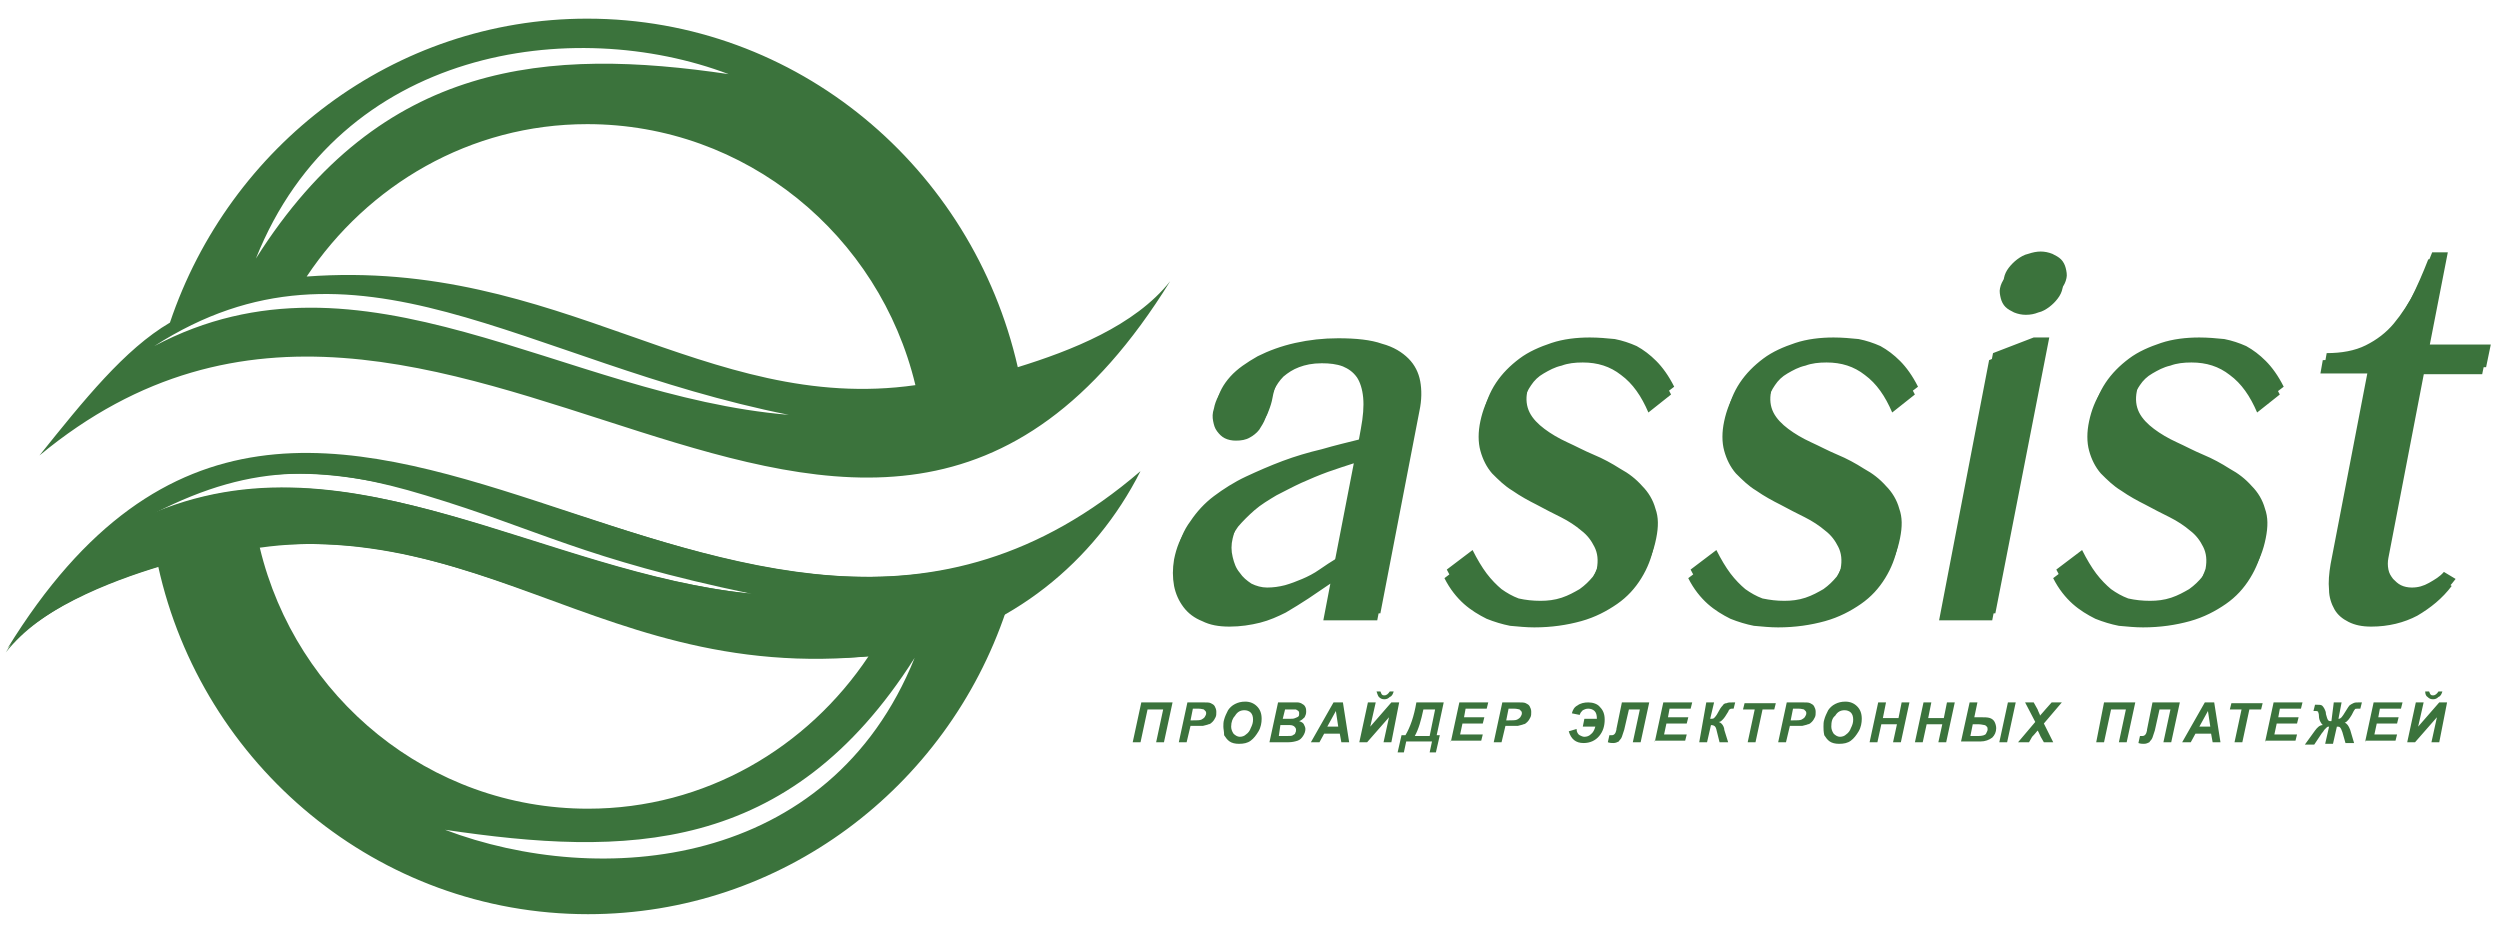 <svg width="134" height="50" viewBox="0 0 134 50" fill="none" xmlns="http://www.w3.org/2000/svg">
<path fill-rule="evenodd" clip-rule="evenodd" d="M61.174 37.649H62.849L62.388 39.785H61.969L62.346 38.026H61.509L61.132 39.785H60.713L61.174 37.649ZM63.603 39.785H63.184L63.645 37.649H64.524C64.692 37.649 64.818 37.649 64.901 37.691C64.985 37.733 65.069 37.775 65.111 37.858C65.153 37.942 65.195 38.026 65.195 38.151C65.195 38.277 65.195 38.361 65.153 38.445C65.111 38.529 65.069 38.612 64.985 38.696C64.943 38.738 64.859 38.822 64.776 38.822C64.692 38.864 64.608 38.864 64.483 38.905C64.399 38.905 64.273 38.905 64.106 38.905H63.812L63.603 39.785ZM63.812 38.612H63.938C64.147 38.612 64.315 38.612 64.399 38.57C64.483 38.529 64.524 38.487 64.566 38.445C64.608 38.361 64.65 38.319 64.65 38.235C64.65 38.193 64.65 38.151 64.608 38.11C64.566 38.068 64.566 38.068 64.524 38.026C64.483 38.026 64.399 37.984 64.231 37.984H63.938L63.812 38.612ZM65.572 38.947C65.572 38.822 65.572 38.696 65.613 38.57C65.655 38.403 65.739 38.235 65.823 38.068C65.907 37.942 66.032 37.816 66.2 37.733C66.367 37.649 66.535 37.607 66.744 37.607C66.996 37.607 67.205 37.691 67.373 37.858C67.54 38.026 67.624 38.235 67.624 38.529C67.624 38.738 67.582 38.989 67.456 39.199C67.331 39.408 67.205 39.576 67.037 39.701C66.87 39.827 66.66 39.869 66.409 39.869C66.2 39.869 66.032 39.827 65.907 39.743C65.781 39.659 65.697 39.534 65.613 39.408C65.613 39.199 65.572 39.073 65.572 38.947ZM65.99 38.947C65.99 39.073 66.032 39.199 66.116 39.324C66.2 39.408 66.325 39.492 66.451 39.492C66.577 39.492 66.702 39.45 66.786 39.366C66.912 39.282 66.996 39.157 67.037 39.031C67.121 38.864 67.163 38.738 67.163 38.57C67.163 38.403 67.121 38.277 67.037 38.193C66.954 38.11 66.828 38.068 66.702 38.068C66.493 38.068 66.326 38.151 66.2 38.361C66.074 38.487 65.99 38.696 65.99 38.947ZM68.043 39.785L68.504 37.649H69.216C69.383 37.649 69.467 37.649 69.551 37.649C69.634 37.649 69.76 37.691 69.802 37.733C69.886 37.775 69.928 37.816 69.969 37.9C70.011 37.984 70.011 38.068 70.011 38.151C70.011 38.277 69.969 38.361 69.928 38.445C69.844 38.529 69.76 38.612 69.634 38.654C69.76 38.696 69.844 38.738 69.886 38.822C69.927 38.905 69.969 38.989 69.969 39.073C69.969 39.199 69.927 39.324 69.844 39.45C69.76 39.576 69.676 39.659 69.551 39.701C69.425 39.743 69.257 39.785 69.048 39.785H68.043ZM68.755 38.529H69.09C69.257 38.529 69.341 38.529 69.425 38.487C69.509 38.445 69.551 38.445 69.593 38.403C69.634 38.361 69.634 38.319 69.634 38.235C69.634 38.193 69.634 38.151 69.593 38.11C69.551 38.068 69.509 38.068 69.467 38.026C69.425 38.026 69.341 38.026 69.216 38.026H68.88L68.755 38.529ZM68.545 39.45H68.964C69.132 39.45 69.257 39.45 69.299 39.408C69.341 39.366 69.425 39.366 69.425 39.282C69.467 39.24 69.467 39.157 69.467 39.115C69.467 39.031 69.425 38.989 69.383 38.947C69.341 38.905 69.257 38.864 69.132 38.864H68.629L68.545 39.45ZM71.812 39.324H70.975L70.723 39.785H70.263L71.477 37.649H71.98L72.315 39.785H71.896L71.812 39.324ZM71.729 38.947L71.603 38.11L71.142 38.947H71.729ZM73.32 37.649H73.739L73.446 38.947L74.577 37.649H74.996L74.577 39.785H74.158L74.451 38.445L73.278 39.785H72.859L73.32 37.649ZM73.781 37.062H73.99C74.032 37.146 74.032 37.188 74.074 37.23C74.116 37.272 74.158 37.272 74.2 37.272C74.325 37.272 74.409 37.188 74.493 37.062H74.702C74.66 37.188 74.619 37.314 74.493 37.356C74.409 37.44 74.325 37.481 74.2 37.481C74.074 37.481 73.99 37.44 73.907 37.356C73.865 37.314 73.823 37.188 73.781 37.062ZM75.917 37.649C75.791 38.403 75.582 38.989 75.331 39.408H75.121L74.912 40.33H75.247L75.373 39.743H76.755L76.629 40.33H76.964L77.174 39.408H77.006L77.383 37.649H75.917ZM76.922 38.026L76.629 39.45H75.833C76.043 39.073 76.168 38.612 76.294 38.026H76.922ZM77.76 39.785L78.221 37.649H79.77L79.687 37.984H78.556L78.472 38.445H79.561L79.477 38.78H78.388L78.263 39.366H79.477L79.394 39.701H77.76V39.785ZM80.483 39.785H80.064L80.524 37.649H81.404C81.572 37.649 81.697 37.649 81.781 37.691C81.865 37.733 81.948 37.775 81.99 37.858C82.032 37.942 82.074 38.026 82.074 38.151C82.074 38.277 82.074 38.361 82.032 38.445C81.99 38.529 81.948 38.612 81.865 38.696C81.823 38.738 81.739 38.822 81.655 38.822C81.572 38.864 81.488 38.864 81.362 38.905C81.278 38.905 81.153 38.905 80.985 38.905H80.692L80.483 39.785ZM80.734 38.612H80.859C81.069 38.612 81.236 38.612 81.32 38.57C81.404 38.529 81.446 38.487 81.488 38.445C81.53 38.361 81.572 38.319 81.572 38.235C81.572 38.193 81.572 38.151 81.53 38.11C81.488 38.068 81.488 38.068 81.446 38.026C81.404 38.026 81.32 37.984 81.153 37.984H80.859L80.734 38.612ZM84.922 38.529H85.593C85.593 38.319 85.551 38.193 85.467 38.11C85.383 38.026 85.257 37.984 85.132 37.984C85.006 37.984 84.922 38.026 84.838 38.068C84.755 38.151 84.713 38.193 84.671 38.319L84.252 38.235C84.294 38.068 84.378 37.9 84.545 37.816C84.713 37.691 84.922 37.649 85.132 37.649C85.383 37.649 85.634 37.733 85.76 37.9C85.927 38.068 86.011 38.277 86.011 38.57C86.011 38.905 85.927 39.199 85.718 39.45C85.509 39.701 85.216 39.827 84.88 39.827C84.462 39.827 84.21 39.617 84.085 39.199L84.504 39.073C84.504 39.24 84.587 39.366 84.671 39.408C84.755 39.45 84.838 39.492 84.922 39.492C85.048 39.492 85.174 39.45 85.257 39.366C85.383 39.282 85.467 39.115 85.509 38.947H84.838L84.922 38.529ZM86.933 37.649H88.399L87.938 39.785H87.519L87.896 38.026H87.31L87.058 39.115C87.017 39.24 86.975 39.366 86.933 39.492C86.891 39.617 86.807 39.659 86.765 39.743C86.681 39.785 86.598 39.827 86.472 39.827C86.388 39.827 86.305 39.827 86.179 39.785L86.263 39.408C86.346 39.408 86.388 39.408 86.388 39.408C86.514 39.408 86.598 39.324 86.64 39.115V39.073L86.933 37.649ZM88.692 39.785L89.153 37.649H90.702L90.619 37.984H89.488L89.404 38.445H90.493L90.409 38.78H89.32L89.195 39.366H90.409L90.325 39.701H88.692V39.785ZM91.456 37.649H91.875L91.666 38.529C91.749 38.529 91.833 38.529 91.875 38.487C91.917 38.445 92.001 38.361 92.085 38.193C92.168 38.026 92.252 37.9 92.336 37.816C92.378 37.733 92.462 37.691 92.545 37.691C92.629 37.649 92.713 37.649 92.88 37.649H93.006L92.922 37.984H92.838C92.797 37.984 92.755 37.984 92.713 38.026C92.671 38.026 92.671 38.068 92.629 38.151C92.504 38.361 92.42 38.487 92.336 38.57C92.252 38.654 92.21 38.696 92.126 38.696C92.252 38.738 92.378 38.864 92.42 39.073V39.115L92.629 39.785H92.168L92.001 39.115C92.001 39.115 92.001 39.073 91.959 38.989C91.917 38.905 91.833 38.864 91.708 38.864L91.498 39.785H91.079L91.456 37.649ZM94.095 39.785H93.676L94.053 38.026H93.425L93.509 37.691H95.184L95.1 38.026H94.472L94.095 39.785ZM95.729 39.785H95.31L95.77 37.649H96.65C96.818 37.649 96.943 37.649 97.027 37.691C97.111 37.733 97.195 37.775 97.236 37.858C97.278 37.942 97.32 38.026 97.32 38.151C97.32 38.277 97.32 38.361 97.278 38.445C97.236 38.529 97.195 38.612 97.111 38.696C97.069 38.738 96.985 38.822 96.901 38.822C96.818 38.864 96.734 38.864 96.608 38.905C96.524 38.905 96.399 38.905 96.231 38.905H95.938L95.729 39.785ZM95.98 38.612H96.106C96.315 38.612 96.483 38.612 96.566 38.57C96.65 38.529 96.692 38.487 96.734 38.445C96.776 38.361 96.818 38.319 96.818 38.235C96.818 38.193 96.818 38.151 96.776 38.11C96.734 38.068 96.734 38.068 96.692 38.026C96.65 38.026 96.566 37.984 96.399 37.984H96.106L95.98 38.612ZM97.739 38.947C97.739 38.822 97.739 38.696 97.781 38.57C97.823 38.403 97.907 38.235 97.99 38.068C98.074 37.942 98.2 37.816 98.367 37.733C98.535 37.649 98.702 37.607 98.912 37.607C99.163 37.607 99.373 37.691 99.54 37.858C99.708 38.026 99.791 38.235 99.791 38.529C99.791 38.738 99.749 38.989 99.624 39.199C99.498 39.408 99.373 39.576 99.205 39.701C99.037 39.827 98.828 39.869 98.577 39.869C98.367 39.869 98.2 39.827 98.074 39.743C97.948 39.659 97.865 39.534 97.781 39.408C97.739 39.199 97.739 39.073 97.739 38.947ZM98.158 38.947C98.158 39.073 98.2 39.199 98.284 39.324C98.367 39.408 98.493 39.492 98.619 39.492C98.744 39.492 98.87 39.45 98.954 39.366C99.079 39.282 99.163 39.157 99.205 39.031C99.289 38.864 99.331 38.738 99.331 38.57C99.331 38.403 99.289 38.277 99.205 38.193C99.121 38.11 98.996 38.068 98.87 38.068C98.66 38.068 98.493 38.151 98.367 38.361C98.2 38.487 98.158 38.696 98.158 38.947ZM101.676 38.822H100.839L100.629 39.785H100.21L100.671 37.649H101.09L100.922 38.487H101.76L101.928 37.649H102.346L101.886 39.785H101.467L101.676 38.822ZM104.106 38.822H103.268L103.058 39.785H102.64L103.1 37.649H103.519L103.352 38.487H104.189L104.357 37.649H104.776L104.315 39.785H103.896L104.106 38.822ZM107.624 37.649H108.043L107.582 39.785H107.163L107.624 37.649ZM105.572 37.649H105.99L105.823 38.445H106.158C106.367 38.445 106.535 38.445 106.661 38.487C106.786 38.529 106.87 38.612 106.912 38.696C106.954 38.78 106.996 38.905 106.996 39.031C106.996 39.24 106.912 39.408 106.786 39.534C106.619 39.659 106.409 39.743 106.158 39.743H105.111L105.572 37.649ZM105.613 39.45H106.032C106.242 39.45 106.409 39.408 106.451 39.324C106.493 39.24 106.535 39.157 106.535 39.115C106.535 39.031 106.535 38.989 106.493 38.947C106.451 38.905 106.409 38.864 106.367 38.864C106.325 38.864 106.2 38.822 106.074 38.822H105.739L105.613 39.45ZM108.755 39.785H108.168L109.09 38.696L108.545 37.649H109.006L109.216 38.026C109.216 38.026 109.257 38.151 109.341 38.319V38.361C109.467 38.235 109.551 38.11 109.634 38.026L109.969 37.649H110.514L109.551 38.78L110.053 39.785H109.551L109.383 39.492C109.299 39.324 109.257 39.199 109.216 39.157C109.174 39.199 109.09 39.324 108.922 39.492L108.755 39.785ZM112.776 37.649H114.451L113.99 39.785H113.572L113.948 38.026H113.153L112.776 39.785H112.357L112.776 37.649ZM115.373 37.649H116.839L116.378 39.785H115.959L116.336 38.026H115.75L115.498 39.157C115.456 39.282 115.414 39.408 115.373 39.534C115.331 39.659 115.247 39.701 115.205 39.785C115.121 39.827 115.037 39.869 114.912 39.869C114.828 39.869 114.744 39.869 114.619 39.827L114.702 39.45C114.786 39.45 114.828 39.45 114.828 39.45C114.954 39.45 115.038 39.366 115.079 39.157V39.115L115.373 37.649ZM118.514 39.324H117.676L117.425 39.785H116.964L118.179 37.649H118.681L119.017 39.785H118.598L118.514 39.324ZM118.472 38.947L118.346 38.11L117.886 38.947H118.472ZM120.189 39.785H119.77L120.147 38.026H119.519L119.603 37.691H121.278L121.195 38.026H120.566L120.189 39.785ZM121.404 39.785L121.865 37.649H123.414L123.331 37.984H122.2L122.116 38.445H123.205L123.121 38.78H122.032L121.907 39.366H123.121L123.038 39.701H121.404V39.785ZM125.09 37.649H125.509L125.341 38.529C125.425 38.529 125.467 38.487 125.509 38.445C125.551 38.403 125.634 38.277 125.76 38.068C125.844 37.942 125.886 37.858 125.928 37.816C125.969 37.775 126.053 37.733 126.137 37.691C126.221 37.649 126.305 37.649 126.43 37.649C126.472 37.649 126.556 37.649 126.598 37.649L126.514 37.984C126.472 37.984 126.43 37.984 126.388 37.984C126.305 37.984 126.221 37.984 126.221 38.026C126.179 38.068 126.137 38.151 126.053 38.319C125.928 38.529 125.802 38.696 125.676 38.738C125.802 38.78 125.886 38.905 125.969 39.115L126.179 39.827H125.718L125.551 39.24C125.509 39.115 125.467 39.031 125.425 38.989C125.383 38.947 125.341 38.947 125.257 38.947L125.048 39.869H124.629L124.839 38.947C124.797 38.947 124.755 38.947 124.713 38.989C124.671 39.031 124.629 39.073 124.587 39.115L124.503 39.24L124.462 39.282L124.043 39.911H123.54L124.085 39.157C124.21 38.989 124.336 38.864 124.503 38.864C124.462 38.822 124.42 38.78 124.378 38.696C124.336 38.612 124.294 38.529 124.294 38.361C124.294 38.235 124.252 38.193 124.252 38.151C124.21 38.11 124.168 38.11 124.127 38.11C124.085 38.11 124.085 38.11 124.001 38.11L124.085 37.775C124.127 37.775 124.168 37.775 124.21 37.775C124.336 37.775 124.378 37.775 124.462 37.816C124.503 37.858 124.545 37.9 124.587 37.984C124.629 38.068 124.671 38.151 124.671 38.277C124.713 38.445 124.755 38.57 124.797 38.612C124.839 38.654 124.88 38.654 124.922 38.654C124.922 38.654 124.922 38.654 124.964 38.654L125.09 37.649ZM126.765 39.785L127.226 37.649H128.776L128.692 37.984H127.561L127.477 38.445H128.566L128.483 38.78H127.394L127.268 39.366H128.483L128.399 39.701H126.765V39.785ZM129.488 37.649H129.907L129.613 38.947L130.744 37.649H131.163L130.744 39.785H130.325L130.619 38.445L129.446 39.785H129.027L129.488 37.649ZM129.99 37.062H130.2C130.242 37.146 130.242 37.188 130.284 37.23C130.325 37.272 130.367 37.272 130.409 37.272C130.535 37.272 130.619 37.188 130.702 37.062H130.912C130.87 37.188 130.828 37.314 130.702 37.356C130.619 37.44 130.535 37.481 130.409 37.481C130.284 37.481 130.2 37.44 130.116 37.356C130.032 37.314 129.99 37.188 129.99 37.062Z" fill="#3B733C"/>
<path fill-rule="evenodd" clip-rule="evenodd" d="M73.82 33.251H70.93L71.307 31.283C70.93 31.534 70.511 31.827 70.134 32.078C69.757 32.33 69.338 32.581 68.919 32.832C68.501 33.042 68.04 33.251 67.537 33.377C67.035 33.502 66.49 33.586 65.904 33.586C65.317 33.586 64.857 33.502 64.438 33.293C64.019 33.126 63.684 32.874 63.433 32.539C63.181 32.204 63.014 31.827 62.93 31.408C62.846 30.948 62.846 30.487 62.93 29.984C63.056 29.356 63.265 28.811 63.642 28.309C63.977 27.806 64.396 27.345 64.899 26.968C65.401 26.591 65.988 26.215 66.616 25.921C67.244 25.628 67.914 25.335 68.585 25.084C69.255 24.832 69.967 24.623 70.679 24.455C71.391 24.246 72.103 24.078 72.773 23.911L72.941 22.989C73.066 22.319 73.108 21.775 73.066 21.314C73.024 20.853 72.899 20.476 72.731 20.225C72.522 19.932 72.27 19.764 71.977 19.639C71.642 19.513 71.265 19.471 70.846 19.471C70.344 19.471 69.967 19.555 69.632 19.68C69.296 19.806 69.045 19.974 68.794 20.183C68.585 20.392 68.417 20.644 68.291 20.895C68.166 21.146 68.082 21.44 68.04 21.691C67.998 21.942 67.914 22.194 67.831 22.403C67.747 22.654 67.621 22.822 67.496 23.031C67.37 23.199 67.16 23.366 66.993 23.45C66.783 23.576 66.532 23.618 66.239 23.618C66.029 23.618 65.82 23.576 65.653 23.492C65.485 23.408 65.359 23.283 65.234 23.115C65.108 22.948 65.066 22.78 65.024 22.571C64.982 22.361 64.982 22.152 65.066 21.9C65.15 21.44 65.401 20.979 65.778 20.56C66.155 20.141 66.658 19.806 67.244 19.471C67.831 19.178 68.501 18.927 69.255 18.759C70.008 18.591 70.763 18.508 71.558 18.508C72.522 18.508 73.317 18.591 73.904 18.801C74.532 18.968 74.993 19.262 75.328 19.597C75.663 19.932 75.872 20.351 75.956 20.811C76.04 21.272 76.04 21.817 75.914 22.403L73.82 33.251ZM72.564 24.832C72.145 24.958 71.684 25.125 71.181 25.293C70.721 25.461 70.218 25.67 69.757 25.879C69.296 26.089 68.836 26.34 68.417 26.55C67.998 26.801 67.579 27.052 67.244 27.345C66.909 27.639 66.616 27.932 66.365 28.225C66.113 28.56 65.988 28.853 65.904 29.188C65.82 29.523 65.82 29.858 65.904 30.194C65.988 30.529 66.071 30.78 66.281 31.031C66.448 31.283 66.658 31.45 66.909 31.618C67.16 31.743 67.454 31.827 67.747 31.827C68.082 31.827 68.375 31.785 68.71 31.701C69.003 31.618 69.338 31.492 69.632 31.366C69.925 31.241 70.26 31.073 70.553 30.864C70.846 30.654 71.181 30.487 71.516 30.235L72.564 24.832ZM82.406 32.581C82.783 32.581 83.16 32.539 83.537 32.413C83.872 32.288 84.207 32.12 84.501 31.953C84.794 31.743 85.003 31.534 85.213 31.283C85.38 31.031 85.506 30.738 85.59 30.487C85.674 30.026 85.632 29.649 85.464 29.314C85.296 28.979 85.087 28.686 84.752 28.434C84.459 28.183 84.082 27.932 83.663 27.722C83.244 27.513 82.825 27.303 82.365 27.052C81.946 26.843 81.485 26.591 81.066 26.298C80.647 26.047 80.312 25.712 79.977 25.377C79.684 25.042 79.475 24.623 79.349 24.162C79.223 23.701 79.223 23.157 79.349 22.571C79.475 21.984 79.684 21.44 80.019 20.937C80.354 20.434 80.773 20.016 81.276 19.639C81.778 19.262 82.365 19.01 82.993 18.801C83.621 18.591 84.333 18.508 85.045 18.508C85.506 18.508 85.967 18.55 86.385 18.591C86.804 18.675 87.181 18.801 87.558 18.968C87.935 19.178 88.27 19.429 88.605 19.764C88.941 20.099 89.276 20.56 89.569 21.146L88.354 22.11C87.977 21.23 87.516 20.56 86.888 20.099C86.302 19.639 85.632 19.429 84.836 19.429C84.417 19.429 84.04 19.471 83.705 19.597C83.328 19.68 83.035 19.848 82.742 20.016C82.448 20.183 82.239 20.392 82.071 20.644C81.904 20.895 81.778 21.105 81.736 21.398C81.653 21.817 81.694 22.194 81.862 22.529C82.029 22.864 82.323 23.157 82.658 23.408C82.993 23.66 83.412 23.911 83.872 24.12C84.333 24.33 84.794 24.581 85.296 24.79C85.799 25 86.26 25.251 86.721 25.544C87.181 25.796 87.558 26.089 87.893 26.466C88.228 26.801 88.48 27.22 88.605 27.68C88.773 28.141 88.773 28.644 88.647 29.272C88.522 29.9 88.312 30.445 87.977 30.989C87.642 31.534 87.223 31.995 86.679 32.372C86.134 32.749 85.506 33.084 84.752 33.293C83.998 33.502 83.16 33.628 82.239 33.628C81.82 33.628 81.401 33.586 80.941 33.544C80.522 33.461 80.103 33.335 79.684 33.167C79.265 32.958 78.846 32.707 78.469 32.372C78.092 32.036 77.715 31.576 77.422 30.989L78.804 29.942C79.056 30.445 79.307 30.864 79.558 31.199C79.81 31.534 80.103 31.827 80.354 32.036C80.647 32.246 80.941 32.413 81.276 32.539C81.611 32.497 81.988 32.581 82.406 32.581ZM95.475 32.581C95.852 32.581 96.228 32.539 96.605 32.413C96.982 32.288 97.276 32.12 97.569 31.953C97.862 31.743 98.071 31.534 98.281 31.283C98.448 31.031 98.574 30.738 98.658 30.487C98.742 30.026 98.7 29.649 98.532 29.314C98.365 28.979 98.155 28.686 97.82 28.434C97.527 28.183 97.15 27.932 96.731 27.722C96.312 27.513 95.893 27.303 95.433 27.052C95.014 26.843 94.553 26.591 94.134 26.298C93.715 26.047 93.38 25.712 93.045 25.377C92.752 25.042 92.543 24.623 92.417 24.162C92.291 23.701 92.291 23.157 92.417 22.571C92.543 21.984 92.752 21.44 93.087 20.937C93.422 20.434 93.841 20.016 94.344 19.639C94.846 19.262 95.433 19.01 96.061 18.801C96.689 18.591 97.401 18.508 98.113 18.508C98.574 18.508 99.035 18.55 99.454 18.591C99.872 18.675 100.249 18.801 100.626 18.968C101.003 19.178 101.338 19.429 101.673 19.764C102.009 20.099 102.344 20.56 102.637 21.146L101.422 22.11C101.045 21.23 100.584 20.56 99.956 20.099C99.37 19.639 98.7 19.429 97.904 19.429C97.485 19.429 97.108 19.471 96.773 19.597C96.396 19.68 96.103 19.848 95.81 20.016C95.516 20.183 95.307 20.392 95.139 20.644C94.972 20.895 94.846 21.105 94.804 21.398C94.721 21.817 94.763 22.194 94.93 22.529C95.097 22.864 95.391 23.157 95.726 23.408C96.061 23.66 96.48 23.911 96.941 24.12C97.401 24.33 97.862 24.581 98.365 24.79C98.867 25 99.328 25.251 99.789 25.544C100.249 25.796 100.626 26.089 100.961 26.466C101.297 26.801 101.548 27.22 101.673 27.68C101.841 28.141 101.841 28.644 101.715 29.272C101.59 29.9 101.38 30.445 101.045 30.989C100.71 31.534 100.291 31.995 99.747 32.372C99.202 32.749 98.574 33.084 97.82 33.293C97.066 33.502 96.228 33.628 95.307 33.628C94.888 33.628 94.469 33.586 94.008 33.544C93.59 33.461 93.171 33.335 92.752 33.167C92.333 32.958 91.914 32.707 91.537 32.372C91.16 32.036 90.783 31.576 90.49 30.989L91.872 29.942C92.124 30.445 92.375 30.864 92.626 31.199C92.878 31.534 93.171 31.827 93.422 32.036C93.715 32.246 94.008 32.413 94.344 32.539C94.679 32.497 95.056 32.581 95.475 32.581ZM106.616 19.303L108.794 18.466H109.632L106.783 33.251H103.935L106.616 19.303ZM115.035 32.581C115.412 32.581 115.789 32.539 116.166 32.413C116.501 32.288 116.836 32.12 117.129 31.953C117.422 31.743 117.632 31.534 117.841 31.283C118.009 31.031 118.134 30.738 118.218 30.487C118.302 30.026 118.26 29.649 118.092 29.314C117.925 28.979 117.715 28.686 117.38 28.434C117.087 28.183 116.71 27.932 116.291 27.722C115.872 27.513 115.454 27.303 114.993 27.052C114.574 26.843 114.113 26.591 113.694 26.298C113.276 26.047 112.94 25.712 112.605 25.377C112.312 25.042 112.103 24.623 111.977 24.162C111.851 23.701 111.851 23.157 111.977 22.571C112.103 21.984 112.312 21.44 112.647 20.937C112.982 20.434 113.401 20.016 113.904 19.639C114.406 19.262 114.993 19.01 115.621 18.801C116.249 18.591 116.961 18.508 117.673 18.508C118.134 18.508 118.595 18.55 119.014 18.591C119.433 18.675 119.81 18.801 120.187 18.968C120.563 19.178 120.899 19.429 121.234 19.764C121.569 20.099 121.904 20.56 122.197 21.146L120.982 22.11C120.605 21.23 120.145 20.56 119.516 20.099C118.93 19.639 118.26 19.429 117.464 19.429C117.045 19.429 116.668 19.471 116.333 19.597C115.956 19.68 115.663 19.848 115.37 20.016C115.077 20.183 114.867 20.392 114.7 20.644C114.532 20.895 114.406 21.105 114.365 21.398C114.281 21.817 114.323 22.194 114.49 22.529C114.658 22.864 114.951 23.157 115.286 23.408C115.621 23.66 116.04 23.911 116.501 24.12C116.961 24.33 117.422 24.581 117.925 24.79C118.427 25 118.888 25.251 119.349 25.544C119.81 25.796 120.187 26.089 120.522 26.466C120.857 26.801 121.108 27.22 121.234 27.68C121.401 28.141 121.401 28.644 121.276 29.272C121.15 29.9 120.94 30.445 120.605 30.989C120.27 31.534 119.851 31.995 119.307 32.372C118.762 32.749 118.134 33.084 117.38 33.293C116.626 33.502 115.789 33.628 114.867 33.628C114.448 33.628 114.029 33.586 113.569 33.544C113.15 33.461 112.731 33.335 112.312 33.167C111.893 32.958 111.475 32.707 111.098 32.372C110.721 32.036 110.344 31.576 110.05 30.989L111.433 29.942C111.684 30.445 111.935 30.864 112.187 31.199C112.438 31.534 112.731 31.827 112.982 32.036C113.276 32.246 113.569 32.413 113.904 32.539C114.239 32.497 114.616 32.581 115.035 32.581ZM131.412 31.408C130.909 32.078 130.281 32.581 129.569 33C128.857 33.377 128.019 33.586 127.098 33.586C126.595 33.586 126.218 33.502 125.883 33.335C125.548 33.167 125.297 32.958 125.129 32.665C124.961 32.372 124.836 31.995 124.836 31.618C124.794 31.199 124.836 30.738 124.92 30.235L126.888 20.016H124.375L124.501 19.303C125.297 19.303 126.009 19.178 126.595 18.885C127.181 18.591 127.684 18.215 128.103 17.712C128.522 17.209 128.899 16.623 129.234 15.995C129.569 15.325 129.862 14.654 130.155 13.9H130.993L130.029 18.843H133.297L133.045 20.058H129.778L127.81 30.277C127.768 30.487 127.768 30.696 127.81 30.864C127.851 31.073 127.935 31.199 128.061 31.366C128.187 31.492 128.312 31.618 128.48 31.701C128.647 31.785 128.857 31.827 129.066 31.827C129.401 31.827 129.694 31.743 129.988 31.576C130.281 31.408 130.532 31.241 130.783 30.989L131.412 31.408Z" fill="#3B733C"/>
<path fill-rule="evenodd" clip-rule="evenodd" d="M109.17 14.025C109.379 14.025 109.588 14.067 109.798 14.151C109.965 14.235 110.133 14.319 110.259 14.444C110.384 14.57 110.468 14.737 110.51 14.905C110.552 15.072 110.594 15.282 110.552 15.45C110.51 15.659 110.426 15.826 110.3 15.994C110.175 16.162 110.007 16.329 109.84 16.455C109.672 16.58 109.463 16.706 109.253 16.748C109.044 16.832 108.834 16.874 108.583 16.874C108.374 16.874 108.164 16.832 107.955 16.748C107.787 16.664 107.62 16.58 107.494 16.455C107.368 16.329 107.285 16.162 107.243 15.994C107.201 15.826 107.159 15.617 107.201 15.45C107.243 15.24 107.327 15.072 107.452 14.905C107.578 14.737 107.745 14.57 107.913 14.444C108.081 14.319 108.29 14.193 108.499 14.151C108.709 14.067 108.918 14.025 109.17 14.025Z" fill="#3B733C"/>
<path fill-rule="evenodd" clip-rule="evenodd" d="M73.988 32.874H71.098L71.475 30.906C71.098 31.157 70.679 31.45 70.302 31.702C69.925 31.953 69.506 32.204 69.087 32.456C68.668 32.665 68.208 32.874 67.705 33C67.203 33.126 66.658 33.209 66.072 33.209C65.485 33.209 65.025 33.126 64.606 32.916C64.187 32.749 63.852 32.497 63.559 32.162C63.307 31.827 63.14 31.45 63.056 31.031C62.972 30.571 62.972 30.11 63.098 29.607C63.224 28.979 63.433 28.434 63.81 27.932C64.145 27.429 64.564 26.969 65.066 26.592C65.569 26.215 66.155 25.838 66.784 25.544C67.412 25.251 68.082 24.958 68.752 24.707C69.422 24.456 70.135 24.246 70.847 24.078C71.559 23.869 72.271 23.702 72.941 23.534L73.108 22.613C73.234 21.942 73.276 21.398 73.234 20.937C73.192 20.476 73.066 20.099 72.899 19.848C72.689 19.555 72.438 19.387 72.145 19.262C71.81 19.136 71.433 19.094 71.014 19.094C70.511 19.094 70.135 19.178 69.799 19.304C69.464 19.429 69.213 19.597 68.962 19.806C68.752 20.016 68.585 20.267 68.459 20.518C68.333 20.77 68.25 21.063 68.208 21.314C68.166 21.565 68.082 21.817 67.998 22.026C67.915 22.277 67.789 22.445 67.663 22.654C67.538 22.822 67.328 22.989 67.161 23.073C66.951 23.199 66.7 23.241 66.407 23.241C66.197 23.241 65.988 23.199 65.82 23.115C65.653 23.031 65.527 22.906 65.401 22.738C65.276 22.571 65.234 22.403 65.192 22.194C65.15 21.984 65.15 21.775 65.234 21.524C65.318 21.063 65.569 20.602 65.946 20.183C66.323 19.764 66.826 19.429 67.412 19.094C67.998 18.801 68.668 18.55 69.422 18.382C70.176 18.215 70.93 18.131 71.726 18.131C72.689 18.131 73.485 18.215 74.072 18.424C74.7 18.592 75.161 18.885 75.496 19.22C75.831 19.555 76.04 19.974 76.124 20.435C76.208 20.895 76.208 21.44 76.082 22.026L73.988 32.874ZM72.731 24.456C72.271 24.581 71.852 24.749 71.349 24.916C70.888 25.084 70.386 25.293 69.925 25.503C69.464 25.712 69.004 25.963 68.585 26.173C68.166 26.424 67.747 26.675 67.412 26.969C67.077 27.262 66.784 27.555 66.532 27.848C66.281 28.183 66.155 28.476 66.072 28.853C65.988 29.189 65.988 29.524 66.072 29.859C66.155 30.194 66.239 30.445 66.449 30.696C66.616 30.948 66.826 31.115 67.077 31.283C67.328 31.408 67.621 31.492 67.915 31.492C68.25 31.492 68.543 31.45 68.878 31.366C69.171 31.283 69.506 31.157 69.799 31.031C70.093 30.906 70.428 30.738 70.721 30.529C71.014 30.319 71.349 30.11 71.684 29.901L72.731 24.456ZM82.574 32.204C82.951 32.204 83.328 32.162 83.705 32.037C84.082 31.911 84.375 31.744 84.668 31.576C84.962 31.366 85.171 31.157 85.381 30.906C85.548 30.654 85.674 30.361 85.757 30.11C85.841 29.649 85.799 29.272 85.632 28.937C85.464 28.602 85.255 28.309 84.92 28.058C84.627 27.806 84.25 27.555 83.831 27.346C83.412 27.136 82.993 26.927 82.532 26.675C82.114 26.466 81.653 26.215 81.234 25.922C80.815 25.67 80.48 25.335 80.145 25C79.852 24.665 79.642 24.246 79.517 23.785C79.391 23.325 79.391 22.78 79.517 22.152C79.642 21.565 79.852 21.021 80.187 20.518C80.522 20.016 80.941 19.597 81.443 19.22C81.946 18.843 82.532 18.592 83.161 18.382C83.789 18.173 84.501 18.089 85.213 18.089C85.674 18.089 86.135 18.131 86.553 18.173C86.972 18.256 87.349 18.382 87.726 18.55C88.103 18.759 88.438 19.011 88.773 19.346C89.108 19.681 89.443 20.141 89.737 20.728L88.48 21.691C88.103 20.811 87.6 20.141 87.014 19.681C86.428 19.22 85.716 19.011 84.962 19.011C84.543 19.011 84.166 19.052 83.831 19.178C83.454 19.262 83.161 19.429 82.868 19.597C82.574 19.764 82.365 19.974 82.197 20.225C82.03 20.476 81.904 20.686 81.862 20.979C81.778 21.398 81.82 21.775 81.988 22.11C82.155 22.445 82.449 22.738 82.784 22.989C83.119 23.241 83.538 23.492 83.998 23.702C84.459 23.911 84.92 24.162 85.422 24.372C85.925 24.581 86.386 24.832 86.847 25.126C87.307 25.377 87.684 25.67 88.019 26.047C88.354 26.382 88.606 26.801 88.731 27.262C88.899 27.723 88.899 28.225 88.773 28.853C88.648 29.482 88.438 30.026 88.103 30.571C87.768 31.115 87.349 31.576 86.805 31.953C86.26 32.33 85.632 32.665 84.878 32.874C84.124 33.084 83.286 33.209 82.365 33.209C81.946 33.209 81.527 33.167 81.066 33.126C80.648 33.042 80.229 32.916 79.81 32.749C79.391 32.539 78.972 32.288 78.595 31.911C78.218 31.576 77.841 31.115 77.548 30.529L78.93 29.482C79.182 29.984 79.433 30.403 79.684 30.738C79.936 31.073 80.229 31.366 80.48 31.576C80.773 31.785 81.066 31.953 81.401 32.078C81.778 32.162 82.155 32.204 82.574 32.204ZM95.642 32.204C96.019 32.204 96.396 32.162 96.773 32.037C97.15 31.911 97.443 31.744 97.737 31.576C98.03 31.366 98.239 31.157 98.449 30.906C98.616 30.654 98.742 30.361 98.826 30.11C98.909 29.649 98.868 29.272 98.7 28.937C98.532 28.602 98.323 28.309 97.988 28.058C97.695 27.806 97.318 27.555 96.899 27.346C96.48 27.136 96.061 26.927 95.6 26.675C95.182 26.466 94.721 26.215 94.302 25.922C93.883 25.67 93.548 25.335 93.213 25C92.92 24.665 92.71 24.246 92.585 23.785C92.459 23.325 92.459 22.78 92.585 22.152C92.71 21.565 92.92 21.021 93.255 20.518C93.59 20.016 94.009 19.597 94.511 19.22C95.014 18.843 95.6 18.592 96.229 18.382C96.857 18.173 97.569 18.089 98.281 18.089C98.742 18.089 99.203 18.131 99.621 18.173C100.04 18.256 100.417 18.382 100.794 18.55C101.171 18.759 101.506 19.011 101.841 19.346C102.176 19.681 102.511 20.141 102.805 20.728L101.548 21.691C101.171 20.811 100.669 20.141 100.082 19.681C99.496 19.22 98.784 19.011 98.03 19.011C97.611 19.011 97.234 19.052 96.899 19.178C96.522 19.262 96.229 19.429 95.936 19.597C95.642 19.764 95.433 19.974 95.265 20.225C95.098 20.476 94.972 20.686 94.93 20.979C94.847 21.398 94.888 21.775 95.056 22.11C95.224 22.445 95.517 22.738 95.852 22.989C96.187 23.241 96.606 23.492 97.066 23.702C97.527 23.911 97.988 24.162 98.49 24.372C98.993 24.581 99.454 24.832 99.915 25.126C100.375 25.377 100.752 25.67 101.087 26.047C101.422 26.382 101.674 26.801 101.799 27.262C101.967 27.723 101.967 28.225 101.841 28.853C101.716 29.482 101.506 30.026 101.171 30.571C100.836 31.115 100.417 31.576 99.873 31.953C99.328 32.33 98.7 32.665 97.946 32.874C97.192 33.084 96.354 33.209 95.433 33.209C95.014 33.209 94.595 33.167 94.135 33.126C93.716 33.042 93.297 32.916 92.878 32.749C92.459 32.539 92.04 32.288 91.663 31.911C91.286 31.576 90.909 31.115 90.616 30.529L91.998 29.482C92.25 29.984 92.501 30.403 92.752 30.738C93.004 31.073 93.297 31.366 93.548 31.576C93.841 31.785 94.135 31.953 94.47 32.078C94.888 32.162 95.224 32.204 95.642 32.204ZM106.826 18.927L109.004 18.089H109.841L106.951 32.874H104.103L106.826 18.927ZM115.244 32.204C115.621 32.204 115.998 32.162 116.375 32.037C116.752 31.911 117.045 31.744 117.339 31.576C117.632 31.366 117.841 31.157 118.051 30.906C118.218 30.654 118.344 30.361 118.428 30.11C118.511 29.649 118.47 29.272 118.302 28.937C118.134 28.602 117.925 28.309 117.59 28.058C117.297 27.806 116.92 27.555 116.501 27.346C116.082 27.136 115.663 26.927 115.203 26.675C114.784 26.466 114.323 26.215 113.904 25.922C113.485 25.67 113.15 25.335 112.815 25C112.522 24.665 112.312 24.246 112.187 23.785C112.061 23.325 112.061 22.78 112.187 22.152C112.312 21.565 112.522 21.021 112.857 20.518C113.192 20.016 113.611 19.597 114.114 19.22C114.616 18.843 115.203 18.592 115.831 18.382C116.459 18.173 117.171 18.089 117.883 18.089C118.344 18.089 118.805 18.131 119.223 18.173C119.642 18.256 120.019 18.382 120.396 18.55C120.773 18.759 121.108 19.011 121.443 19.346C121.778 19.681 122.114 20.141 122.407 20.728L121.15 21.691C120.773 20.811 120.271 20.141 119.684 19.681C119.098 19.22 118.386 19.011 117.632 19.011C117.213 19.011 116.836 19.052 116.501 19.178C116.124 19.262 115.831 19.429 115.538 19.597C115.244 19.764 115.035 19.974 114.867 20.225C114.7 20.476 114.574 20.686 114.532 20.979C114.449 21.398 114.491 21.775 114.658 22.11C114.826 22.445 115.119 22.738 115.454 22.989C115.789 23.241 116.208 23.492 116.669 23.702C117.129 23.911 117.59 24.162 118.093 24.372C118.595 24.581 119.056 24.832 119.517 25.126C119.977 25.377 120.354 25.67 120.689 26.047C121.025 26.382 121.276 26.801 121.402 27.262C121.569 27.723 121.569 28.225 121.443 28.853C121.318 29.482 121.108 30.026 120.773 30.571C120.438 31.115 120.019 31.576 119.475 31.953C118.93 32.33 118.302 32.665 117.548 32.874C116.794 33.084 115.956 33.209 115.035 33.209C114.616 33.209 114.197 33.167 113.737 33.126C113.318 33.042 112.899 32.916 112.48 32.749C112.061 32.539 111.642 32.288 111.265 31.911C110.888 31.576 110.511 31.115 110.218 30.529L111.6 29.482C111.852 29.984 112.103 30.403 112.354 30.738C112.606 31.073 112.899 31.366 113.15 31.576C113.443 31.785 113.737 31.953 114.072 32.078C114.449 32.162 114.826 32.204 115.244 32.204ZM131.621 31.031C131.119 31.702 130.491 32.204 129.778 32.623C129.066 33 128.229 33.209 127.307 33.209C126.805 33.209 126.428 33.126 126.093 32.958C125.758 32.791 125.506 32.581 125.339 32.288C125.171 31.995 125.045 31.618 125.045 31.241C125.004 30.822 125.045 30.361 125.129 29.859L127.098 19.639H124.585L124.71 18.927C125.506 18.927 126.218 18.801 126.805 18.508C127.391 18.215 127.894 17.838 128.312 17.335C128.731 16.832 129.108 16.246 129.443 15.618C129.778 14.948 130.072 14.277 130.365 13.524H131.203L130.239 18.466H133.506L133.255 19.681H129.988L128.019 29.901C127.977 30.11 127.977 30.319 128.019 30.529C128.061 30.738 128.145 30.864 128.271 31.031C128.396 31.157 128.522 31.283 128.689 31.366C128.857 31.45 129.066 31.492 129.276 31.492C129.611 31.492 129.904 31.408 130.197 31.241C130.491 31.073 130.784 30.906 130.993 30.654L131.621 31.031ZM31.475 1C42.742 1 52.124 9 54.553 19.681C57.401 18.801 60.836 17.461 62.721 15.073C46.051 42.047 23.768 6.487 2.114 24.414C4.501 21.44 6.679 18.717 9.108 17.293C12.292 7.827 21.087 1 31.475 1ZM49.066 20.644C47.14 12.602 39.977 6.654 31.475 6.654C25.192 6.654 19.705 9.921 16.438 14.822C30.009 13.817 37.841 22.236 49.066 20.644ZM31.517 49C41.904 49 50.742 42.215 53.925 32.749C56.354 31.325 58.532 28.602 60.92 25.628C39.224 43.555 16.941 7.953 0.312 34.969C2.197 32.581 5.632 31.241 8.48 30.361C10.826 41 20.25 49 31.517 49ZM13.925 29.356C15.852 37.398 23.014 43.346 31.517 43.346C37.799 43.346 43.286 40.078 46.553 35.178C32.983 36.225 25.192 27.764 13.925 29.356ZM8.271 18.55C19.412 12.644 30.176 21.23 42.281 22.236C27.998 19.387 19.035 11.639 8.271 18.55ZM6.763 28.183C17.904 22.277 28.669 30.864 40.773 31.869C26.491 29.021 17.527 21.272 6.763 28.183ZM23.852 44.476C32.145 47.618 44.459 46.613 49.025 35.262C42.281 45.901 33.485 45.901 23.852 44.476ZM39.056 3.974C30.763 0.832 18.239 2.508 13.716 13.859C20.459 3.178 29.422 2.55 39.056 3.974ZM109.381 13.482C109.59 13.482 109.799 13.524 110.009 13.607C110.176 13.691 110.344 13.775 110.47 13.9C110.595 14.026 110.679 14.194 110.721 14.361C110.763 14.529 110.805 14.738 110.763 14.906C110.721 15.115 110.637 15.283 110.511 15.45C110.386 15.618 110.218 15.785 110.051 15.911C109.883 16.037 109.674 16.162 109.464 16.204C109.255 16.288 109.045 16.33 108.794 16.33C108.585 16.33 108.375 16.288 108.166 16.204C107.998 16.12 107.831 16.037 107.705 15.911C107.58 15.785 107.496 15.618 107.454 15.45C107.412 15.283 107.37 15.073 107.412 14.906C107.454 14.696 107.538 14.529 107.663 14.361C107.789 14.194 107.956 14.026 108.124 13.9C108.292 13.775 108.501 13.649 108.71 13.607C108.962 13.524 109.171 13.482 109.381 13.482Z" fill="#3B733C"/>
<path fill-rule="evenodd" clip-rule="evenodd" d="M48.566 34.927C31.686 37.566 25.529 25.67 9.152 30.194C6.597 30.906 2.409 32.414 0.398 34.759C17.11 7.576 39.226 44.1 61.131 25.252C58.66 30.152 54.137 33.796 48.566 34.927ZM22.807 26.55C17.697 25 13.718 24.707 8.273 27.513C18.702 23.115 29.215 30.697 40.273 31.827C31.226 29.943 28.922 28.393 22.807 26.55Z" fill="#3B733C"/>
</svg>
